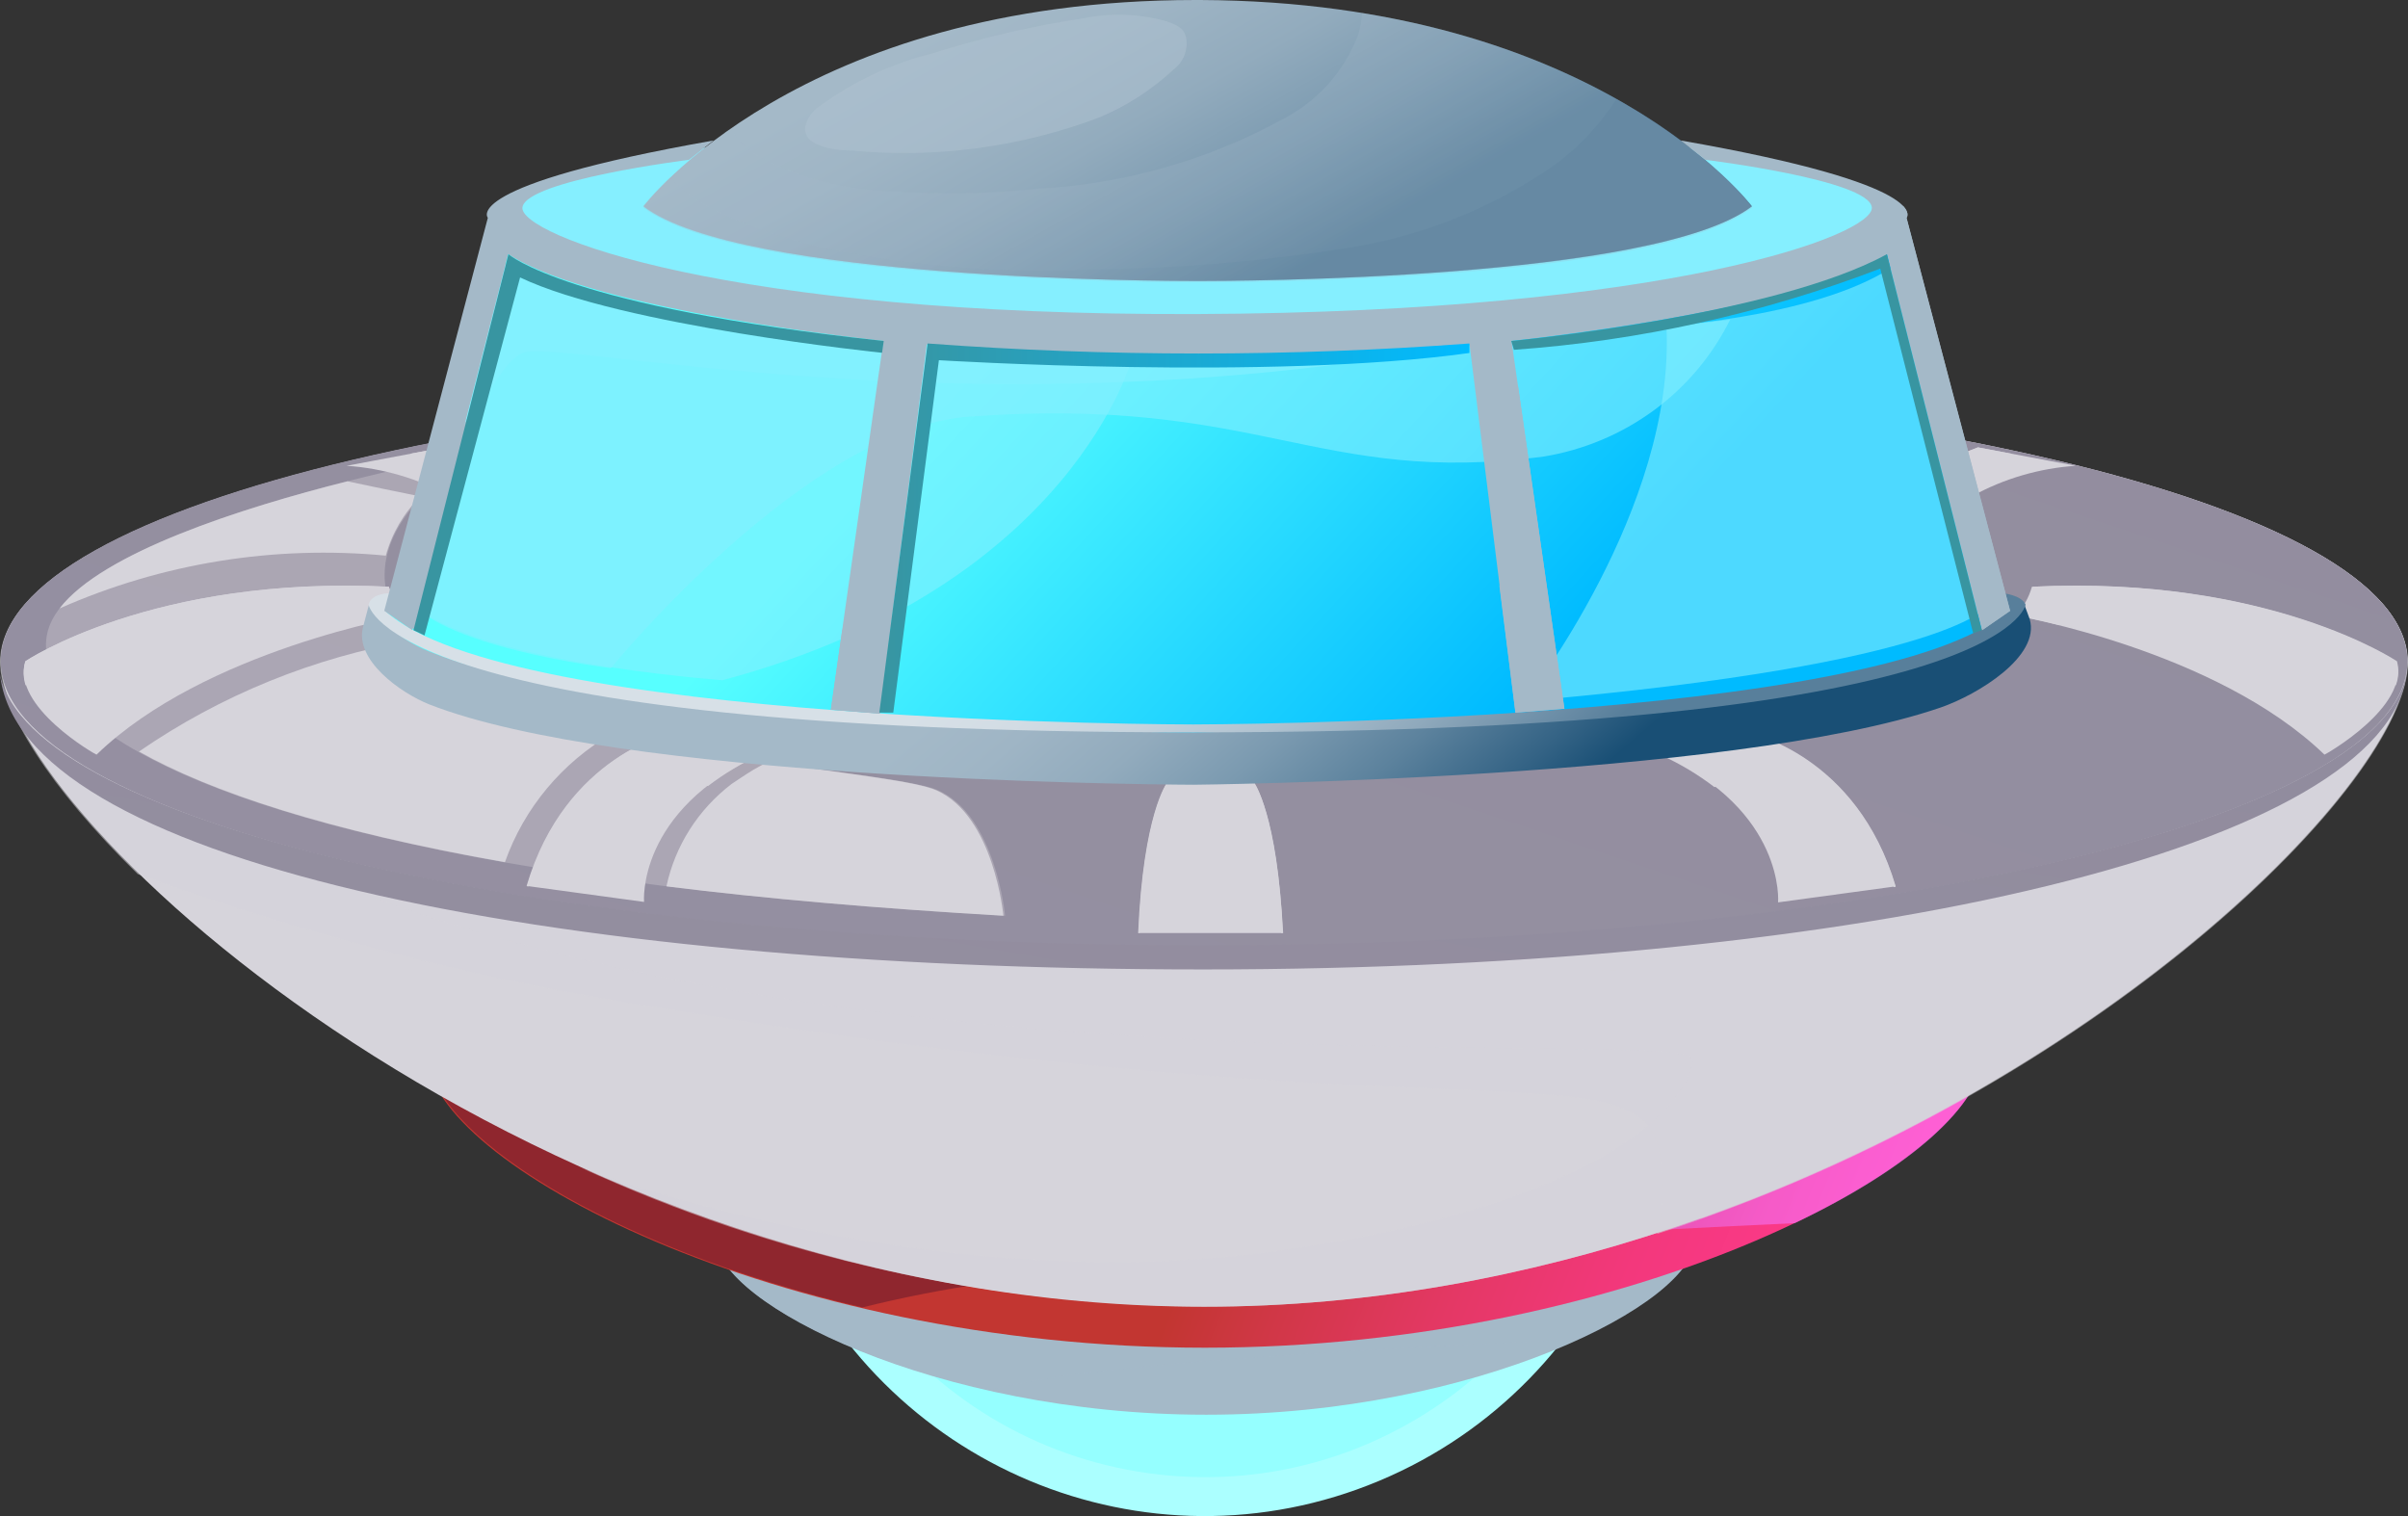 <svg width="54" height="34" viewBox="0 0 54 34" fill="none" xmlns="http://www.w3.org/2000/svg">
<rect x="0" y="0" width="54" height="34" fill="#333333" stroke="none"/>
<g id="5">
<g id="Group 214">
<path id="Vector" d="M23.097 14.119C17.879 16.303 15.401 22.347 17.562 27.619C19.724 32.891 25.707 35.395 30.925 33.211C36.143 31.027 38.622 24.983 36.46 19.711C34.298 14.439 28.316 11.936 23.097 14.119Z" fill="#ABFFFF"/>
<g id="Group" opacity="0.67">
<path id="Vector_2" d="M17.786 22.157C16.958 27.311 20.423 32.167 25.524 33.004C30.626 33.841 35.433 30.341 36.261 25.187C37.089 20.033 33.625 15.177 28.523 14.34C23.422 13.503 18.614 17.003 17.786 22.157Z" fill="#8AFFFF"/>
</g>
<path id="Vector_3" d="M38.008 27.808C38.008 26.39 33.094 25.697 27.05 25.697C21.007 25.697 16.071 26.39 16.071 27.808C16.071 29.225 20.985 31.727 27.05 31.727C33.116 31.727 38.008 29.225 38.008 27.808Z" fill="url(#paint0_linear_6029_122163)"/>
<path id="Vector_4" style="mix-blend-mode:multiply" opacity="0.64" d="M16.064 27.808C16.064 26.39 20.978 25.697 27.027 25.697C33.076 25.697 37.984 26.39 37.984 27.808C37.984 28.447 36.991 29.3 35.347 30.041C33.578 30.117 26.858 30.428 23.915 30.847C23.336 30.927 22.762 31.036 22.195 31.174C18.581 30.369 16.064 28.817 16.064 27.808Z" fill="url(#paint1_linear_6029_122163)"/>
<path id="Vector_5" d="M44.453 23.672C44.453 21.288 36.646 20.123 27.021 20.123C17.395 20.123 9.588 21.288 9.588 23.672C9.588 26.057 17.39 30.224 27.021 30.224C36.651 30.224 44.453 26.035 44.453 23.672Z" fill="url(#paint2_linear_6029_122163)"/>
<path id="Vector_6" style="mix-blend-mode:multiply" opacity="0.64" d="M9.61 23.672C9.61 21.288 17.412 20.123 27.043 20.123C36.673 20.123 44.453 21.261 44.453 23.672C44.453 24.746 42.87 26.186 40.249 27.431C37.443 27.56 26.753 28.081 22.069 28.784C21.15 28.918 20.239 29.097 19.339 29.321C13.585 27.968 9.61 25.353 9.61 23.672Z" fill="url(#paint3_linear_6029_122163)"/>
<path id="Vector_7" d="M53.986 14.83C53.986 18.349 41.897 29.305 27.001 29.305C12.104 29.305 0.016 18.349 0.016 14.83C0.016 11.311 12.104 8.44 27.001 8.44C41.897 8.44 53.986 11.311 53.986 14.83Z" fill="url(#paint4_linear_6029_122163)"/>
<path id="Vector_8" style="mix-blend-mode:multiply" opacity="0.52" d="M52.023 12.461L31.289 21.741C31.289 21.741 43.612 21.741 44.737 22.026C45.861 22.311 38.16 27.3 38.135 27.319H38.17L39.27 26.907C48.01 23.466 53.992 17.312 53.992 14.84C53.986 13.985 53.287 13.179 52.023 12.461Z" fill="url(#paint5_linear_6029_122163)"/>
<path id="Vector_9" style="mix-blend-mode:multiply" opacity="0.52" d="M26.985 8.46C12.073 8.46 0 11.311 0 14.85C0 15.916 1.119 17.676 3.088 19.603C6.922 20.996 10.888 22.009 14.927 22.625C32.507 25.52 36.64 23.491 37.199 25.766C37.341 26.396 37.327 27.05 37.159 27.673C47.034 24.474 54 17.519 54 14.85C53.985 11.311 41.897 8.46 26.985 8.46Z" fill="url(#paint6_linear_6029_122163)"/>
<path id="Vector_10" style="mix-blend-mode:multiply" opacity="0.52" d="M53.982 14.83C53.982 12.092 46.656 9.757 36.372 8.858C19.771 12.18 0.192 16.973 7.698 19.882C20.081 24.684 37.956 23.018 37.956 23.765C37.956 24.512 36.357 26.989 28.551 28.066C20.746 29.142 13.06 26.208 13.01 26.178C17.391 28.197 22.164 29.263 27.002 29.304C41.894 29.304 53.982 18.359 53.982 14.83Z" fill="url(#paint7_linear_6029_122163)"/>
<path id="Vector_11" d="M53.986 14.83C53.986 18.349 41.897 21.219 27.001 21.219C12.104 21.219 0.016 18.369 0.016 14.83C0.016 11.291 12.104 8.44 27.001 8.44C41.897 8.44 53.986 11.311 53.986 14.83Z" fill="url(#paint8_linear_6029_122163)"/>
<path id="Vector_12" style="mix-blend-mode:screen" opacity="0.34" d="M10.761 10.141C10.761 10.141 1.491 11.778 1.051 14.245C0.677 16.349 5.454 19.573 22.539 20.536C22.539 20.536 22.334 18.305 21.04 17.725C19.746 17.145 10.001 16.924 8.757 13.591C7.998 11.606 10.761 10.141 10.761 10.141Z" fill="url(#paint9_linear_6029_122163)"/>
<path id="Vector_13" style="mix-blend-mode:multiply" d="M0.566 14.83C0.566 14.83 3.424 12.899 8.721 13.159C8.791 13.4 8.916 13.622 9.086 13.808C9.086 13.808 4.588 14.58 2.165 16.924C2.145 16.924 0.256 15.848 0.566 14.83ZM15.088 16.428C15.088 16.428 12.679 16.919 11.809 19.868L14.443 20.227C14.443 20.227 14.273 18.182 17.051 16.914L15.088 16.428ZM10.75 10.343L9.965 10.033L7.772 10.446C8.588 10.501 9.382 10.734 10.095 11.129L10.75 10.343ZM53.726 14.83C53.726 14.83 50.863 12.899 45.566 13.159C45.498 13.401 45.373 13.623 45.201 13.808C45.201 13.808 49.698 14.58 52.127 16.924C52.142 16.924 54.046 15.848 53.741 14.83H53.726ZM28.13 17.558H26.176C26.176 17.558 25.647 18.251 25.532 20.925H28.775C28.63 18.251 28.13 17.558 28.13 17.558ZM37.27 16.924C40.044 18.192 39.874 20.237 39.874 20.237L42.512 19.878C41.643 16.929 39.229 16.437 39.229 16.437L37.27 16.924ZM44.221 11.129C44.936 10.734 45.732 10.501 46.55 10.446L44.356 10.033L43.572 10.343L44.221 11.129Z" fill="url(#paint10_linear_6029_122163)"/>
<path id="Vector_14" style="mix-blend-mode:multiply" d="M10.555 10.584L10.754 10.343L9.97 10.033L9.195 10.176C9.659 10.274 10.114 10.41 10.555 10.584V10.584Z" fill="url(#paint11_linear_6029_122163)"/>
<path id="Vector_15" style="mix-blend-mode:multiply" d="M11.82 19.878H11.855C12.136 19.273 12.547 18.736 13.058 18.302C13.569 17.867 14.17 17.547 14.819 17.361L15.878 17.627C16.244 17.347 16.642 17.11 17.062 16.919L15.098 16.427C15.098 16.427 12.69 16.924 11.82 19.878Z" fill="url(#paint12_linear_6029_122163)"/>
<path id="Vector_16" style="mix-blend-mode:multiply" d="M26.143 18.521H28.142C28.142 18.521 28.547 19.042 28.732 20.924H28.767C28.652 18.251 28.122 17.558 28.122 17.558H26.168C26.168 17.558 25.638 18.251 25.523 20.924H25.558C25.748 19.042 26.143 18.521 26.143 18.521Z" fill="url(#paint13_linear_6029_122163)"/>
<path id="Vector_17" style="mix-blend-mode:multiply" d="M0.574 14.829C0.517 15.005 0.517 15.194 0.574 15.37C2.945 14.305 5.549 13.838 8.15 14.014C8.725 13.871 9.085 13.807 9.085 13.807C8.914 13.621 8.79 13.399 8.72 13.158C3.433 12.898 0.574 14.829 0.574 14.829Z" fill="url(#paint14_linear_6029_122163)"/>
<path id="Vector_18" style="mix-blend-mode:multiply" d="M53.727 15.37C53.792 15.197 53.801 15.008 53.752 14.829C53.752 14.829 50.888 12.898 45.591 13.158C45.524 13.4 45.399 13.623 45.227 13.807C45.227 13.807 45.591 13.871 46.166 14.014C48.762 13.84 51.361 14.307 53.727 15.37V15.37Z" fill="url(#paint15_linear_6029_122163)"/>
<path id="Vector_19" style="mix-blend-mode:multiply" d="M39.509 17.376C40.157 17.561 40.757 17.882 41.268 18.316C41.778 18.751 42.188 19.288 42.468 19.892H42.508C41.638 16.943 39.224 16.452 39.224 16.452L37.266 16.943C37.685 17.134 38.081 17.372 38.445 17.651L39.509 17.376Z" fill="url(#paint16_linear_6029_122163)"/>
<path id="Vector_20" style="mix-blend-mode:multiply" d="M45.105 10.176L44.355 10.033L43.57 10.343L43.855 10.687C44.243 10.456 44.664 10.284 45.105 10.176Z" fill="url(#paint17_linear_6029_122163)"/>
<path id="Vector_21" style="mix-blend-mode:screen" d="M26.985 21.2C12.458 21.2 0.615 18.492 0 15.101C0.38 19.254 12.063 21.741 26.985 21.741C41.907 21.741 53.52 18.964 53.97 15.101C53.355 18.492 41.512 21.2 26.985 21.2Z" fill="url(#paint18_linear_6029_122163)"/>
<path id="Vector_22" style="mix-blend-mode:screen" d="M7.792 10.794C5.404 11.394 2.295 12.392 1.336 13.645C3.628 12.63 6.15 12.222 8.652 12.461C8.788 11.958 9.057 11.501 9.431 11.134C8.892 11.025 8.342 10.912 7.792 10.794Z" fill="url(#paint19_linear_6029_122163)"/>
<path id="Vector_23" style="mix-blend-mode:screen" d="M16.904 17.258C16.739 17.357 16.574 17.47 16.404 17.583C15.657 18.154 15.14 18.967 14.945 19.878C17.144 20.153 19.648 20.37 22.501 20.537C22.501 20.537 22.296 18.305 21.002 17.725C20.542 17.519 19.033 17.362 17.224 17.091C17.114 17.141 17.008 17.197 16.904 17.258V17.258Z" fill="url(#paint20_linear_6029_122163)"/>
<path id="Vector_24" style="mix-blend-mode:screen" d="M13.736 16.446C11.847 15.994 10.103 15.35 9.239 14.362C7.037 14.742 4.947 15.592 3.117 16.854C4.711 17.754 7.335 18.633 11.323 19.336C11.752 18.121 12.608 17.096 13.736 16.446Z" fill="url(#paint21_linear_6029_122163)"/>
<path id="Vector_25" style="mix-blend-mode:screen" d="M4.812 20.925C4.812 20.925 9.17 24.263 12.388 25.629C12.388 25.629 17.515 27.693 21.723 27.32C25.931 26.946 13.473 25.614 4.812 20.925Z" fill="url(#paint22_linear_6029_122163)"/>
<path id="Vector_26" style="mix-blend-mode:multiply" opacity="0.33" d="M31.047 3.614C30.178 4.756 28.977 5.613 27.604 6.072C26.538 6.345 25.436 6.456 24.336 6.401C25.378 6.581 26.436 6.669 27.494 6.662C32.911 6.662 34.815 5.025 34.815 5.025C33.669 4.309 32.387 3.829 31.047 3.614V3.614Z" fill="url(#paint23_linear_6029_122163)"/>
</g>
<g id="Group 2087324058">
<g id="Group 2087324057">
<path id="Vector_27" d="M44.904 14.513C44.904 15.982 36.794 17.135 26.795 17.135C16.796 17.135 8.641 15.982 8.641 14.513C8.641 13.044 16.751 11.913 26.758 11.913C36.764 11.913 44.904 13.088 44.904 14.513Z" fill="#477290"/>
<path id="Vector_28" d="M45.115 13.919L42.74 4.885C42.74 4.885 41.179 2.879 26.856 2.879C12.383 2.879 10.972 4.885 10.972 4.885L8.545 14.095C8.366 14.829 9.351 15.52 10.038 15.792C14.161 17.437 25.198 17.547 26.774 17.555C26.774 17.555 38.58 17.437 43.203 15.858C43.98 15.579 45.331 14.734 45.115 13.919Z" fill="url(#paint24_linear_6029_122163)"/>
<path id="Vector_29" d="M42.729 4.885C42.729 5.994 35.612 7.309 26.845 7.309C18.078 7.309 10.961 5.994 10.961 4.885C10.961 3.776 18.07 2.63 26.845 2.63C35.62 2.63 42.729 3.776 42.729 4.885Z" fill="#85EFFF"/>
<g id="Vector_30" style="mix-blend-mode:screen" opacity="0.63">
<path d="M10.963 5.766L8.797 14.249C8.797 14.249 10.724 8.109 11.784 7.896C12.844 7.683 21.141 9.541 31.282 7.991C31.29 7.991 15.906 8.395 10.963 5.766Z" fill="#85EFFF"/>
</g>
<g id="Vector_31" style="mix-blend-mode:screen">
<path d="M25.936 2.63C17.587 2.711 11 3.82 11 4.885C11 5.194 11.538 5.51 12.494 5.811C12.71 5.436 14.637 3.497 25.936 2.63Z" fill="#85EFFF"/>
</g>
<g id="Vector_32" style="mix-blend-mode:screen">
<path d="M26.904 7.307C29.41 5.238 32.374 3.775 35.559 3.033C35.036 2.981 34.498 2.93 33.938 2.893C29.137 4.964 19.518 6.698 17.031 6.72C20.288 7.122 23.569 7.319 26.851 7.307H26.904Z" fill="#85EFFF"/>
</g>
<g id="Vector_33" style="mix-blend-mode:screen">
<path d="M40.836 3.879C40.455 3.776 40.014 3.68 39.529 3.585C37.995 5.373 35.888 6.593 33.555 7.044C34.877 6.942 36.094 6.809 37.184 6.655C38.192 5.49 39.436 4.545 40.836 3.879Z" fill="#85EFFF"/>
</g>
<path id="Vector_34" d="M45.397 13.56C44.907 14.12 44.252 14.516 43.522 14.691C38.825 16.307 26.764 16.424 26.764 16.424C25.151 16.424 13.875 16.307 9.663 14.625C9.105 14.41 8.622 14.04 8.274 13.56L8.14 14.066C7.953 14.801 8.969 15.535 9.633 15.8C13.875 17.452 25.151 17.592 26.764 17.599C26.764 17.599 38.825 17.482 43.522 15.866C44.351 15.579 45.763 14.72 45.516 13.883L45.397 13.56Z" fill="url(#paint25_linear_6029_122163)"/>
<path id="Vector_35" d="M44.903 13.302L45.015 13.699C42.252 16.233 26.756 16.247 26.756 16.247C26.756 16.247 11.38 16.247 8.639 13.699L8.744 13.302C8.744 13.302 8.325 13.302 8.266 13.559C8.266 13.559 8.639 16.424 26.756 16.424C45.015 16.424 45.425 13.559 45.425 13.559C45.328 13.339 44.903 13.302 44.903 13.302Z" fill="url(#paint26_linear_6029_122163)"/>
<g id="Vector_36" style="mix-blend-mode:screen" opacity="0.58">
<path d="M9.055 13.302L10.974 5.766C10.974 5.766 15.589 8.028 25.409 7.969C25.409 7.969 24.087 13.147 16.201 15.255C16.186 15.248 9.981 14.822 9.055 13.302Z" fill="#85EFFF"/>
</g>
<g id="Vector_37" style="mix-blend-mode:screen" opacity="0.58">
<path d="M34.188 15.725C34.188 15.725 37.585 11.406 37.369 7.308C37.369 7.308 41.177 7.08 42.738 5.766L44.613 13.559C44.613 13.559 43.851 14.888 34.188 15.725Z" fill="#85EFFF"/>
</g>
</g>
<g id="Group 2087324054">
<path id="Vector_38" d="M39.29 4.627C39.29 4.627 35.818 0.037 26.916 0H26.811C17.91 0 14.43 4.627 14.43 4.627C16.595 6.28 26.072 6.302 26.864 6.302C27.655 6.302 37.132 6.28 39.29 4.627Z" fill="url(#paint27_linear_6029_122163)"/>
<path id="Vector_39" style="mix-blend-mode:multiply" opacity="0.24" d="M30.545 0.293C30.533 0.452 30.506 0.61 30.463 0.764C30.155 1.596 29.539 2.283 28.738 2.688C27.067 3.598 25.209 4.125 23.301 4.23C22.203 4.349 21.096 4.369 19.993 4.289C18.948 4.263 17.925 3.994 17.006 3.503C16.764 3.352 16.558 3.152 16.401 2.916C15.663 3.401 15 3.987 14.43 4.656C16.595 6.309 26.072 6.331 26.864 6.331C27.655 6.331 37.132 6.331 39.29 4.656C39.282 4.627 36.766 1.292 30.545 0.293Z" fill="url(#paint28_linear_6029_122163)"/>
<path id="Vector_40" style="mix-blend-mode:multiply" opacity="0.24" d="M36.242 2.226C35.864 2.82 35.372 3.337 34.794 3.746C33.358 4.731 31.704 5.366 29.97 5.597C28.205 5.869 26.423 6.016 24.637 6.038C22.587 6.143 20.531 5.985 18.521 5.568C17.686 5.382 16.875 5.106 16.102 4.745C15.695 4.564 15.331 4.301 15.034 3.974C14.813 4.178 14.606 4.396 14.414 4.627C16.58 6.28 26.056 6.302 26.848 6.302C27.64 6.302 37.116 6.302 39.274 4.627C38.425 3.647 37.397 2.832 36.242 2.226Z" fill="url(#paint29_linear_6029_122163)"/>
<g id="Vector_41" style="mix-blend-mode:screen" opacity="0.48">
<path d="M19.135 3.378C18.866 3.378 17.978 3.326 18.06 2.834C18.102 2.651 18.215 2.49 18.374 2.386C19.132 1.829 19.995 1.424 20.913 1.196C22.018 0.847 23.149 0.584 24.296 0.41C24.912 0.285 25.55 0.308 26.155 0.476C26.349 0.543 26.544 0.616 26.596 0.829C26.624 0.965 26.612 1.107 26.562 1.237C26.512 1.367 26.425 1.48 26.312 1.563C25.827 2.016 25.262 2.379 24.647 2.636C22.892 3.298 21.006 3.552 19.135 3.378V3.378Z" fill="#B0C3D0"/>
</g>
<g id="Vector_42" style="mix-blend-mode:screen" opacity="0.58">
<path d="M10.959 5.766C10.959 5.766 18.591 9.644 38.799 7.168C38.401 7.971 37.814 8.669 37.087 9.203C36.359 9.737 35.513 10.092 34.617 10.239C29.531 10.907 28.262 8.865 21.735 9.343C18.083 9.607 13.7 14.983 13.7 14.983C13.7 14.983 9.697 14.513 9.055 13.302L10.959 5.766Z" fill="#85EFFF"/>
</g>
<path id="Vector_43" d="M42.752 4.884C42.752 4.884 43.41 4.149 37.689 3.15L38.242 3.584C38.242 3.584 41.909 4.032 41.976 4.649C42.043 5.266 37.435 6.999 26.854 7.043C16.272 7.087 11.627 5.258 11.716 4.649C11.806 4.039 15.45 3.584 15.45 3.584L16.003 3.15C10.283 4.157 10.94 4.884 10.94 4.884L8.617 13.698L9.244 14.131L11.395 5.699C13.367 6.984 19.811 7.645 19.811 7.645L18.631 15.916L19.729 16.004L20.782 7.726C22.798 7.939 24.826 8.028 26.854 7.991C28.891 8.029 30.929 7.94 32.955 7.726L33.985 15.982L35.083 15.894L33.896 7.645C33.896 7.645 40.348 6.984 42.319 5.699L44.448 14.131L45.075 13.698L42.752 4.884Z" fill="url(#paint30_linear_6029_122163)"/>
<path id="Vector_44" style="mix-blend-mode:multiply" d="M18.887 14.132L18.633 15.917L19.731 16.005L20.261 11.576C19.923 12.486 19.46 13.345 18.887 14.132V14.132Z" fill="url(#paint31_linear_6029_122163)"/>
<path id="Vector_45" style="mix-blend-mode:multiply" d="M42.756 4.886C42.756 4.886 42.839 4.791 42.674 4.614C42.092 5.517 41.215 6.198 40.188 6.546C40.937 6.367 41.656 6.082 42.323 5.701L44.452 14.133L45.079 13.7L42.756 4.886Z" fill="url(#paint32_linear_6029_122163)"/>
<path id="Vector_46" style="mix-blend-mode:multiply" d="M34.028 9.15C34.044 10.493 33.909 11.833 33.625 13.146L33.983 15.981L35.081 15.893L34.043 8.658C34.043 8.834 34.036 8.996 34.028 9.15Z" fill="url(#paint33_linear_6029_122163)"/>
<path id="Vector_47" style="mix-blend-mode:multiply" d="M9.359 11.055L8.664 13.684L9.291 14.117L10.561 9.204C10.268 9.882 9.861 10.508 9.359 11.055Z" fill="url(#paint34_linear_6029_122163)"/>
<path id="Vector_48" style="mix-blend-mode:multiply" d="M19.719 15.981H20.032L21.055 8.078C21.055 8.078 28.523 8.54 32.952 7.916V7.703C28.907 8.003 24.846 8.003 20.802 7.703L19.719 15.981Z" fill="url(#paint35_linear_6029_122163)"/>
<path id="Vector_49" style="mix-blend-mode:multiply" d="M9.273 14.133L11.402 5.701C11.402 5.701 12.701 6.883 19.818 7.647L19.781 7.912C19.781 7.912 13.941 7.309 11.663 6.222L9.52 14.25L9.273 14.133Z" fill="url(#paint36_linear_6029_122163)"/>
<path id="Vector_50" style="mix-blend-mode:multiply" d="M33.891 7.647C33.891 7.647 39.775 7.089 42.314 5.701L44.443 14.133L44.248 14.199L42.165 6.024C39.535 7.031 36.766 7.645 33.95 7.845L33.891 7.647Z" fill="url(#paint37_linear_6029_122163)"/>
</g>
</g>
</g>
<defs>
<linearGradient id="paint0_linear_6029_122163" x1="-7720.99" y1="1191.52" x2="-7864.58" y2="989.662" gradientUnits="userSpaceOnUse">
<stop stop-color="#A4B9C8"/>
<stop offset="0.18" stop-color="#9FB5C5"/>
<stop offset="0.38" stop-color="#92ABBD"/>
<stop offset="0.59" stop-color="#7B9AB0"/>
<stop offset="0.8" stop-color="#5C829D"/>
<stop offset="1" stop-color="#3A6889"/>
</linearGradient>
<linearGradient id="paint1_linear_6029_122163" x1="-7715.21" y1="1084.59" x2="-7841.11" y2="889.88" gradientUnits="userSpaceOnUse">
<stop stop-color="#A4B9C8"/>
<stop offset="0.18" stop-color="#9FB5C5"/>
<stop offset="0.38" stop-color="#92ABBD"/>
<stop offset="0.59" stop-color="#7B9AB0"/>
<stop offset="0.8" stop-color="#5C829D"/>
<stop offset="1" stop-color="#3A6889"/>
</linearGradient>
<linearGradient id="paint2_linear_6029_122163" x1="42.826" y1="30.234" x2="28.161" y2="24.464" gradientUnits="userSpaceOnUse">
<stop stop-color="#FF398E"/>
<stop offset="0.19" stop-color="#FC3989"/>
<stop offset="0.41" stop-color="#F3387C"/>
<stop offset="0.63" stop-color="#E43865"/>
<stop offset="0.86" stop-color="#D03746"/>
<stop offset="1" stop-color="#C23631"/>
</linearGradient>
<linearGradient id="paint3_linear_6029_122163" x1="42.826" y1="30.234" x2="28.161" y2="24.464" gradientUnits="userSpaceOnUse">
<stop stop-color="#FF75FF"/>
<stop offset="0.12" stop-color="#FC73FA"/>
<stop offset="0.26" stop-color="#F36DED"/>
<stop offset="0.4" stop-color="#E464D6"/>
<stop offset="0.55" stop-color="#CF57B7"/>
<stop offset="0.71" stop-color="#B4468E"/>
<stop offset="0.86" stop-color="#93325D"/>
<stop offset="1" stop-color="#721E2C"/>
</linearGradient>
<linearGradient id="paint4_linear_6029_122163" x1="12011.6" y1="6807.21" x2="12167.3" y2="7608.34" gradientUnits="userSpaceOnUse">
<stop stop-color="#D6D4DB"/>
<stop offset="1" stop-color="#857F93"/>
</linearGradient>
<linearGradient id="paint5_linear_6029_122163" x1="6001.34" y1="5218.69" x2="6050.48" y2="5368.01" gradientUnits="userSpaceOnUse">
<stop stop-color="#D6D4DB"/>
<stop offset="1" stop-color="#857F93"/>
</linearGradient>
<linearGradient id="paint6_linear_6029_122163" x1="12018.2" y1="6269.1" x2="12150.9" y2="7010.96" gradientUnits="userSpaceOnUse">
<stop stop-color="#D6D4DB"/>
<stop offset="1" stop-color="#857F93"/>
</linearGradient>
<linearGradient id="paint7_linear_6029_122163" x1="11100.7" y1="6853.26" x2="11231.9" y2="7464.99" gradientUnits="userSpaceOnUse">
<stop stop-color="#D6D4DB"/>
<stop offset="1" stop-color="#857F93"/>
</linearGradient>
<linearGradient id="paint8_linear_6029_122163" x1="11435.7" y1="4615.51" x2="11721.7" y2="3762.06" gradientUnits="userSpaceOnUse">
<stop stop-color="#D6D4DB"/>
<stop offset="1" stop-color="#857F93"/>
</linearGradient>
<linearGradient id="paint9_linear_6029_122163" x1="4212.98" y1="3524.22" x2="4263.96" y2="3734.2" gradientUnits="userSpaceOnUse">
<stop stop-color="#D6D4DB"/>
<stop offset="1" stop-color="#857F93"/>
</linearGradient>
<linearGradient id="paint10_linear_6029_122163" x1="11626.1" y1="3445.9" x2="11674.4" y2="3942.61" gradientUnits="userSpaceOnUse">
<stop stop-color="#D6D4DB"/>
<stop offset="1" stop-color="#857F93"/>
</linearGradient>
<linearGradient id="paint11_linear_6029_122163" x1="317.514" y1="194.228" x2="317.776" y2="195.79" gradientUnits="userSpaceOnUse">
<stop stop-color="#D6D4DB"/>
<stop offset="1" stop-color="#857F93"/>
</linearGradient>
<linearGradient id="paint12_linear_6029_122163" x1="1091.33" y1="1222.7" x2="1094.65" y2="1233.33" gradientUnits="userSpaceOnUse">
<stop stop-color="#D6D4DB"/>
<stop offset="1" stop-color="#857F93"/>
</linearGradient>
<linearGradient id="paint13_linear_6029_122163" x1="771.978" y1="1196.33" x2="782.315" y2="1217.31" gradientUnits="userSpaceOnUse">
<stop stop-color="#D6D4DB"/>
<stop offset="1" stop-color="#857F93"/>
</linearGradient>
<linearGradient id="paint14_linear_6029_122163" x1="1595.98" y1="776.518" x2="1597.37" y2="787.753" gradientUnits="userSpaceOnUse">
<stop stop-color="#D6D4DB"/>
<stop offset="1" stop-color="#857F93"/>
</linearGradient>
<linearGradient id="paint15_linear_6029_122163" x1="2394.14" y1="768.961" x2="2396.92" y2="791.338" gradientUnits="userSpaceOnUse">
<stop stop-color="#D6D4DB"/>
<stop offset="1" stop-color="#857F93"/>
</linearGradient>
<linearGradient id="paint16_linear_6029_122163" x1="1377.56" y1="1210.13" x2="1386.49" y2="1238.76" gradientUnits="userSpaceOnUse">
<stop stop-color="#D6D4DB"/>
<stop offset="1" stop-color="#857F93"/>
</linearGradient>
<linearGradient id="paint17_linear_6029_122163" x1="453.142" y1="229.429" x2="453.468" y2="231.02" gradientUnits="userSpaceOnUse">
<stop stop-color="#D6D4DB"/>
<stop offset="1" stop-color="#857F93"/>
</linearGradient>
<linearGradient id="paint18_linear_6029_122163" x1="11457.8" y1="2418.23" x2="11540.5" y2="1943.24" gradientUnits="userSpaceOnUse">
<stop stop-color="#D6D4DB"/>
<stop offset="1" stop-color="#857F93"/>
</linearGradient>
<linearGradient id="paint19_linear_6029_122163" x1="1536.41" y1="983.401" x2="1546.87" y2="1042.51" gradientUnits="userSpaceOnUse">
<stop stop-color="#D6D4DB"/>
<stop offset="1" stop-color="#857F93"/>
</linearGradient>
<linearGradient id="paint20_linear_6029_122163" x1="1563.05" y1="1166.13" x2="1579.1" y2="1236.13" gradientUnits="userSpaceOnUse">
<stop stop-color="#D6D4DB"/>
<stop offset="1" stop-color="#857F93"/>
</linearGradient>
<linearGradient id="paint21_linear_6029_122163" x1="2031.15" y1="1707.94" x2="2054.88" y2="1808.71" gradientUnits="userSpaceOnUse">
<stop stop-color="#D6D4DB"/>
<stop offset="1" stop-color="#857F93"/>
</linearGradient>
<linearGradient id="paint22_linear_6029_122163" x1="3571.81" y1="2301.7" x2="3592.34" y2="2414.34" gradientUnits="userSpaceOnUse">
<stop stop-color="#D6D4DB"/>
<stop offset="1" stop-color="#857F93"/>
</linearGradient>
<linearGradient id="paint23_linear_6029_122163" x1="2494.38" y1="979.549" x2="2496.8" y2="1006.88" gradientUnits="userSpaceOnUse">
<stop stop-color="#D6D4DB"/>
<stop offset="1" stop-color="#857F93"/>
</linearGradient>
<linearGradient id="paint24_linear_6029_122163" x1="22.786" y1="7.272" x2="33.011" y2="16.666" gradientUnits="userSpaceOnUse">
<stop stop-color="#57FFFF"/>
<stop offset="1" stop-color="#00BBFF"/>
</linearGradient>
<linearGradient id="paint25_linear_6029_122163" x1="25.248" y1="12.377" x2="32.165" y2="20.445" gradientUnits="userSpaceOnUse">
<stop stop-color="#A4B9C8"/>
<stop offset="0.15" stop-color="#9FB5C5"/>
<stop offset="0.33" stop-color="#92ABBD"/>
<stop offset="0.51" stop-color="#7B9AB0"/>
<stop offset="0.7" stop-color="#5C829D"/>
<stop offset="0.89" stop-color="#346385"/>
<stop offset="1" stop-color="#194F75"/>
</linearGradient>
<linearGradient id="paint26_linear_6029_122163" x1="25.322" y1="11.892" x2="32.049" y2="19.737" gradientUnits="userSpaceOnUse">
<stop stop-color="#D7E0E7"/>
<stop offset="0.16" stop-color="#D2DCE4"/>
<stop offset="0.34" stop-color="#C5D2DC"/>
<stop offset="0.53" stop-color="#AEC1CF"/>
<stop offset="0.73" stop-color="#8FA9BC"/>
<stop offset="0.93" stop-color="#678AA4"/>
<stop offset="1" stop-color="#587F9B"/>
</linearGradient>
<linearGradient id="paint27_linear_6029_122163" x1="23.697" y1="-0.808" x2="27.943" y2="6.737" gradientUnits="userSpaceOnUse">
<stop stop-color="#A4B9C8"/>
<stop offset="0.21" stop-color="#9FB5C5"/>
<stop offset="0.46" stop-color="#92ABBD"/>
<stop offset="0.71" stop-color="#7B9AB0"/>
<stop offset="0.97" stop-color="#5C829D"/>
<stop offset="1" stop-color="#587F9B"/>
</linearGradient>
<linearGradient id="paint28_linear_6029_122163" x1="1968.2" y1="188.301" x2="1979.33" y2="268.415" gradientUnits="userSpaceOnUse">
<stop stop-color="#A4B9C8"/>
<stop offset="0.21" stop-color="#9FB5C5"/>
<stop offset="0.46" stop-color="#92ABBD"/>
<stop offset="0.71" stop-color="#7B9AB0"/>
<stop offset="0.97" stop-color="#5C829D"/>
<stop offset="1" stop-color="#587F9B"/>
</linearGradient>
<linearGradient id="paint29_linear_6029_122163" x1="23.689" y1="-0.808" x2="27.935" y2="6.737" gradientUnits="userSpaceOnUse">
<stop stop-color="#A4B9C8"/>
<stop offset="0.21" stop-color="#9FB5C5"/>
<stop offset="0.46" stop-color="#92ABBD"/>
<stop offset="0.71" stop-color="#7B9AB0"/>
<stop offset="0.97" stop-color="#5C829D"/>
<stop offset="1" stop-color="#587F9B"/>
</linearGradient>
<linearGradient id="paint30_linear_6029_122163" x1="2792.9" y1="491.457" x2="2867.06" y2="782.154" gradientUnits="userSpaceOnUse">
<stop stop-color="#A4B9C8"/>
<stop offset="0.18" stop-color="#9FB5C5"/>
<stop offset="0.38" stop-color="#92ABBD"/>
<stop offset="0.59" stop-color="#7B9AB0"/>
<stop offset="0.8" stop-color="#5C829D"/>
<stop offset="1" stop-color="#3A6889"/>
</linearGradient>
<linearGradient id="paint31_linear_6029_122163" x1="129.254" y1="206.805" x2="172.356" y2="228.715" gradientUnits="userSpaceOnUse">
<stop stop-color="#A4B9C8"/>
<stop offset="0.18" stop-color="#9FB5C5"/>
<stop offset="0.38" stop-color="#92ABBD"/>
<stop offset="0.59" stop-color="#7B9AB0"/>
<stop offset="0.8" stop-color="#5C829D"/>
<stop offset="1" stop-color="#3A6889"/>
</linearGradient>
<linearGradient id="paint32_linear_6029_122163" x1="490.051" y1="258.866" x2="598.294" y2="335.735" gradientUnits="userSpaceOnUse">
<stop stop-color="#A4B9C8"/>
<stop offset="0.18" stop-color="#9FB5C5"/>
<stop offset="0.38" stop-color="#92ABBD"/>
<stop offset="0.59" stop-color="#7B9AB0"/>
<stop offset="0.8" stop-color="#5C829D"/>
<stop offset="1" stop-color="#3A6889"/>
</linearGradient>
<linearGradient id="paint33_linear_6029_122163" x1="152.54" y1="258.88" x2="197.612" y2="271.267" gradientUnits="userSpaceOnUse">
<stop stop-color="#A4B9C8"/>
<stop offset="0.18" stop-color="#9FB5C5"/>
<stop offset="0.38" stop-color="#92ABBD"/>
<stop offset="0.59" stop-color="#7B9AB0"/>
<stop offset="0.8" stop-color="#5C829D"/>
<stop offset="1" stop-color="#3A6889"/>
</linearGradient>
<linearGradient id="paint34_linear_6029_122163" x1="123.896" y1="251.402" x2="173.078" y2="277.656" gradientUnits="userSpaceOnUse">
<stop stop-color="#A4B9C8"/>
<stop offset="0.18" stop-color="#9FB5C5"/>
<stop offset="0.38" stop-color="#92ABBD"/>
<stop offset="0.59" stop-color="#7B9AB0"/>
<stop offset="0.8" stop-color="#5C829D"/>
<stop offset="1" stop-color="#3A6889"/>
</linearGradient>
<linearGradient id="paint35_linear_6029_122163" x1="19.719" y1="11.86" x2="32.952" y2="11.86" gradientUnits="userSpaceOnUse">
<stop stop-color="#3895A1"/>
<stop offset="1" stop-color="#00BBFF"/>
</linearGradient>
<linearGradient id="paint36_linear_6029_122163" x1="634.354" y1="397.437" x2="783.243" y2="397.437" gradientUnits="userSpaceOnUse">
<stop stop-color="#3895A1"/>
<stop offset="1" stop-color="#00BBFF"/>
</linearGradient>
<linearGradient id="paint37_linear_6029_122163" x1="1007.42" y1="394.741" x2="1156.52" y2="394.741" gradientUnits="userSpaceOnUse">
<stop stop-color="#3895A1"/>
<stop offset="1" stop-color="#00BBFF"/>
</linearGradient>
</defs>
</svg>
